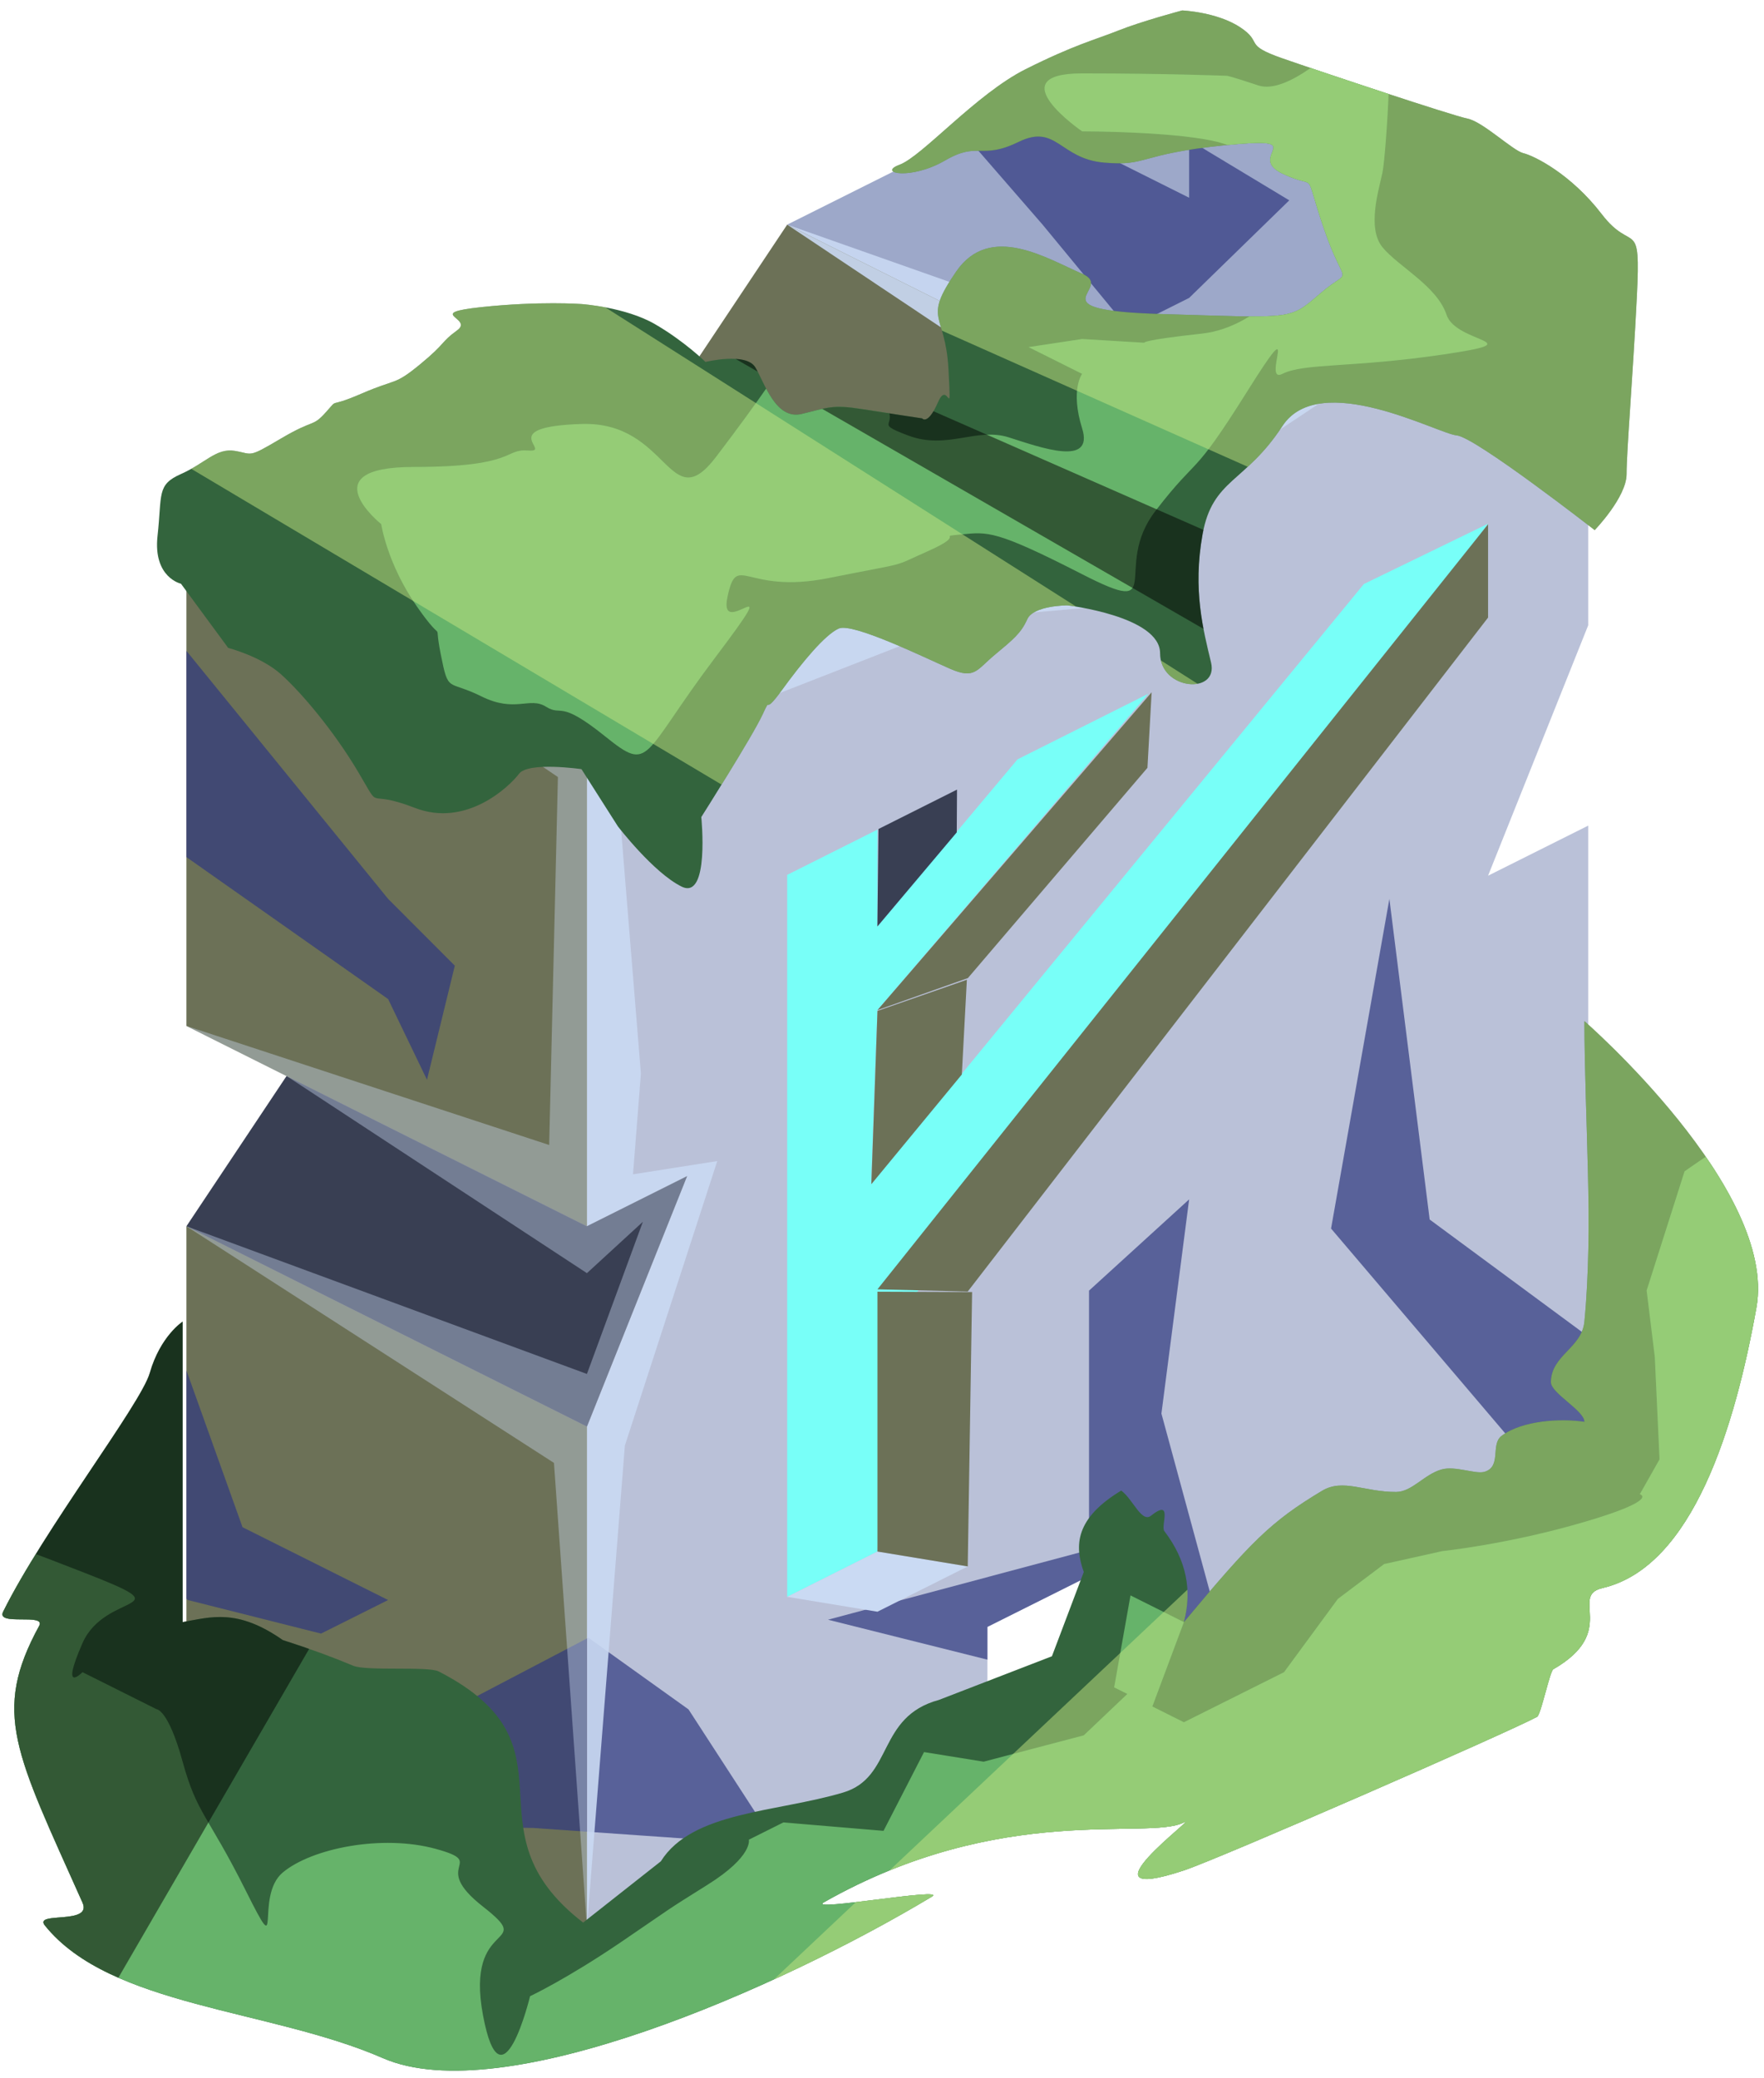 <?xml version="1.0" encoding="UTF-8" standalone="no"?><!DOCTYPE svg PUBLIC "-//W3C//DTD SVG 1.1//EN" "http://www.w3.org/Graphics/SVG/1.1/DTD/svg11.dtd"><svg width="100%" height="100%" viewBox="0 0 90 106" version="1.1" xmlns="http://www.w3.org/2000/svg" xmlns:xlink="http://www.w3.org/1999/xlink" xml:space="preserve" xmlns:serif="http://www.serif.com/" style="fill-rule:evenodd;clip-rule:evenodd;stroke-linejoin:round;stroke-miterlimit:1.414;"><g id="F_Runestone_mossy_runes_1"><g id="F_Runestone_grass_runes_1"><g id="F_Runestone_runes_1"><g><g><g><path d="M60.596,1.241l20.435,10.217l-20.435,10.217l-20.434,-10.217l20.434,-10.217Z" style="fill:#9da8c9;"/><clipPath id="_clip1"><path d="M60.596,1.241l20.435,10.217l-20.435,10.217l-20.434,-10.217l20.434,-10.217Z"/></clipPath><g clip-path="url(#_clip1)"><path d="M83.662,70.11l-10.72,-7.911l-2.055,-16.353l-2.976,16.814l10.719,12.6l-15.707,10.328l-3.667,-13.492l1.414,-10.924l-5.108,4.654l0,13.226l-13.317,3.558l10.938,2.74l-11.142,12.484l-6.913,-10.65l-5.109,-3.656l-18.08,9.472l15.264,0.231l12.413,0.867l-4.488,7.71l-30.651,0.962l-2.388,-27.633l7.496,6.469l6.793,1.712l3.424,-1.712l-7.428,-3.714l-4.456,-12.445l-0.849,-23.451l12.733,8.959l1.983,4.117l1.42,-5.819l-3.403,-3.407l-11.817,-14.525l4.26,-17.456l17.774,16.656l-5.108,-17.88l11.544,-5.773l8.89,-4.444l7.847,9.032l4.367,5.295l3.111,-1.556l5.109,-4.977l-5.109,-3.079l0,2.947l-5.108,-2.554l2.564,-3.826l12.761,4.01l7.677,1.1l7.649,10.83l-1.661,12.599l1.661,31.481l7.734,-67.652l-72.439,-2.166l-40.256,53.097l18.116,65.252l76.628,-0.636l7.666,-41.511" style="fill:#303880;fill-opacity:0.7;"/><path d="M81.031,11.458l-20.435,7.207l-20.434,-7.207l16.529,11.037l-2.016,4.234l-4.296,0.054l-20.434,-10.217l15.326,9.861l-14.487,7.762l-21.273,-7.406l18.954,12.849l-0.446,18.766l-18.508,-6.072l5.109,2.554l15.325,10.055l2.855,-2.621l-2.855,7.762l-20.434,-7.533l18.752,12.069l1.682,23.691l1.936,-24.575l4.714,-14.51l-4.299,0.676l0.403,-5.141l-1.311,-16.129l18.225,-7.115l8.697,-0.76l5.176,-7.63l17.545,-11.661Z" style="fill:#cadaf3;fill-opacity:0.9;"/></g><path d="M29.945,16.566l-20.434,10.217l20.434,10.218l20.434,-10.218l-20.434,-10.217" style="fill:#9da8c9;"/><clipPath id="_clip2"><path d="M29.945,16.566l-20.434,10.217l20.434,10.218l20.434,-10.218l-20.434,-10.217"/></clipPath><g clip-path="url(#_clip2)"><path d="M83.662,70.11l-10.72,-7.911l-2.055,-16.353l-2.976,16.814l10.719,12.6l-15.707,10.328l-3.667,-13.492l1.414,-10.924l-5.108,4.654l0,13.226l-13.317,3.558l10.938,2.74l-11.142,12.484l-6.913,-10.65l-5.109,-3.656l-18.08,9.472l15.264,0.231l12.413,0.867l-4.488,7.71l-30.651,0.962l-2.388,-27.633l7.496,6.469l6.793,1.712l3.424,-1.712l-7.428,-3.714l-4.456,-12.445l-0.849,-23.451l12.733,8.959l1.983,4.117l1.42,-5.819l-3.403,-3.407l-11.817,-14.525l4.26,-17.456l17.774,16.656l-5.108,-17.88l11.544,-5.773l8.89,-4.444l7.847,9.032l4.367,5.295l3.111,-1.556l5.109,-4.977l-5.109,-3.079l0,2.947l-5.108,-2.554l2.564,-3.826l12.761,4.01l7.677,1.1l7.649,10.83l-1.661,12.599l1.661,31.481l7.734,-67.652l-72.439,-2.166l-40.256,53.097l18.116,65.252l76.628,-0.636l7.666,-41.511" style="fill:#303880;fill-opacity:0.7;"/><path d="M81.031,11.458l-20.435,7.207l-20.434,-7.207l16.529,11.037l-2.016,4.234l-4.296,0.054l-20.434,-10.217l15.326,9.861l-14.487,7.762l-21.273,-7.406l18.954,12.849l-0.446,18.766l-18.508,-6.072l5.109,2.554l15.325,10.055l2.855,-2.621l-2.855,7.762l-20.434,-7.533l18.752,12.069l1.682,23.691l1.936,-24.575l4.714,-14.51l-4.299,0.676l0.403,-5.141l-1.311,-16.129l18.225,-7.115l8.697,-0.76l5.176,-7.63l17.545,-11.661Z" style="fill:#cadaf3;fill-opacity:0.9;"/></g><path d="M40.162,11.458l-5.108,7.663l20.434,10.217l5.108,-7.663l-20.434,-10.217Z" style="fill:#6c7157;"/><clipPath id="_clip3"><path d="M40.162,11.458l-5.108,7.663l20.434,10.217l5.108,-7.663l-20.434,-10.217Z"/></clipPath><g clip-path="url(#_clip3)"><path d="M83.662,70.11l-10.72,-7.911l-2.055,-16.353l-2.976,16.814l10.719,12.6l-15.707,10.328l-3.667,-13.492l1.414,-10.924l-5.108,4.654l0,13.226l-13.317,3.558l10.938,2.74l-11.142,12.484l-6.913,-10.65l-5.109,-3.656l-18.08,9.472l15.264,0.231l12.413,0.867l-4.488,7.71l-30.651,0.962l-2.388,-27.633l7.496,6.469l6.793,1.712l3.424,-1.712l-7.428,-3.714l-4.456,-12.445l-0.849,-23.451l12.733,8.959l1.983,4.117l1.42,-5.819l-3.403,-3.407l-11.817,-14.525l4.26,-17.456l17.774,16.656l-5.108,-17.88l11.544,-5.773l8.89,-4.444l7.847,9.032l4.367,5.295l3.111,-1.556l5.109,-4.977l-5.109,-3.079l0,2.947l-5.108,-2.554l2.564,-3.826l12.761,4.01l7.677,1.1l7.649,10.83l-1.661,12.599l1.661,31.481l7.734,-67.652l-72.439,-2.166l-40.256,53.097l18.116,65.252l76.628,-0.636l7.666,-41.511" style="fill:#303880;fill-opacity:0.7;"/><path d="M81.031,11.458l-20.435,7.207l-20.434,-7.207l16.529,11.037l-2.016,4.234l-4.296,0.054l-20.434,-10.217l15.326,9.861l-14.487,7.762l-21.273,-7.406l18.954,12.849l-0.446,18.766l-18.508,-6.072l5.109,2.554l15.325,10.055l2.855,-2.621l-2.855,7.762l-20.434,-7.533l18.752,12.069l1.682,23.691l1.936,-24.575l4.714,-14.51l-4.299,0.676l0.403,-5.141l-1.311,-16.129l18.225,-7.115l8.697,-0.76l5.176,-7.63l17.545,-11.661Z" style="fill:#cadaf3;fill-opacity:0.9;"/></g><path d="M81.031,11.458l-20.435,10.217l-5.108,7.663l-5.109,-2.555l-20.434,10.218l0,25.542l5.109,-2.554l-5.109,12.771l0,25.543l20.434,-10.217l0,-5.109l5.109,-2.554l5.108,2.554l20.435,-10.217l0,-30.651l-5.109,2.554l5.109,-12.771l0,-20.434" style="fill:#bac1d8;"/><clipPath id="_clip4"><path d="M81.031,11.458l-20.435,10.217l-5.108,7.663l-5.109,-2.555l-20.434,10.218l0,25.542l5.109,-2.554l-5.109,12.771l0,25.543l20.434,-10.217l0,-5.109l5.109,-2.554l5.108,2.554l20.435,-10.217l0,-30.651l-5.109,2.554l5.109,-12.771l0,-20.434"/></clipPath><g clip-path="url(#_clip4)"><path d="M83.662,70.11l-10.72,-7.911l-2.055,-16.353l-2.976,16.814l10.719,12.6l-15.707,10.328l-3.667,-13.492l1.414,-10.924l-5.108,4.654l0,13.226l-13.317,3.558l10.938,2.74l-11.142,12.484l-6.913,-10.65l-5.109,-3.656l-18.08,9.472l15.264,0.231l12.413,0.867l-4.488,7.71l-30.651,0.962l-2.388,-27.633l7.496,6.469l6.793,1.712l3.424,-1.712l-7.428,-3.714l-4.456,-12.445l-0.849,-23.451l12.733,8.959l1.983,4.117l1.42,-5.819l-3.403,-3.407l-11.817,-14.525l4.26,-17.456l17.774,16.656l-5.108,-17.88l11.544,-5.773l8.89,-4.444l7.847,9.032l4.367,5.295l3.111,-1.556l5.109,-4.977l-5.109,-3.079l0,2.947l-5.108,-2.554l2.564,-3.826l12.761,4.01l7.677,1.1l7.649,10.83l-1.661,12.599l1.661,31.481l7.734,-67.652l-72.439,-2.166l-40.256,53.097l18.116,65.252l76.628,-0.636l7.666,-41.511" style="fill:#303880;fill-opacity:0.7;"/><path d="M81.031,11.458l-20.435,7.207l-20.434,-7.207l16.529,11.037l-2.016,4.234l-4.296,0.054l-20.434,-10.217l15.326,9.861l-14.487,7.762l-21.273,-7.406l18.954,12.849l-0.446,18.766l-18.508,-6.072l5.109,2.554l15.325,10.055l2.855,-2.621l-2.855,7.762l-20.434,-7.533l18.752,12.069l1.682,23.691l1.936,-24.575l4.714,-14.51l-4.299,0.676l0.403,-5.141l-1.311,-16.129l18.225,-7.115l8.697,-0.76l5.176,-7.63l17.545,-11.661Z" style="fill:#cadaf3;fill-opacity:0.9;"/></g><path d="M9.511,26.783l20.434,10.218l0,25.542l-20.434,-10.217l0,-25.543Z" style="fill:#6c7157;"/><clipPath id="_clip5"><path d="M9.511,26.783l20.434,10.218l0,25.542l-20.434,-10.217l0,-25.543Z"/></clipPath><g clip-path="url(#_clip5)"><path d="M83.662,70.11l-10.72,-7.911l-2.055,-16.353l-2.976,16.814l10.719,12.6l-15.707,10.328l-3.667,-13.492l1.414,-10.924l-5.108,4.654l0,13.226l-13.317,3.558l10.938,2.74l-11.142,12.484l-6.913,-10.65l-5.109,-3.656l-18.08,9.472l15.264,0.231l12.413,0.867l-4.488,7.71l-30.651,0.962l-2.388,-27.633l7.496,6.469l6.793,1.712l3.424,-1.712l-7.428,-3.714l-4.456,-12.445l-0.849,-23.451l12.733,8.959l1.983,4.117l1.42,-5.819l-3.403,-3.407l-11.817,-14.525l4.26,-17.456l17.774,16.656l-5.108,-17.88l11.544,-5.773l8.89,-4.444l7.847,9.032l4.367,5.295l3.111,-1.556l5.109,-4.977l-5.109,-3.079l0,2.947l-5.108,-2.554l2.564,-3.826l12.761,4.01l7.677,1.1l7.649,10.83l-1.661,12.599l1.661,31.481l7.734,-67.652l-72.439,-2.166l-40.256,53.097l18.116,65.252l76.628,-0.636l7.666,-41.511" style="fill:#303880;fill-opacity:0.7;"/><path d="M81.031,11.458l-20.435,7.207l-20.434,-7.207l16.529,11.037l-2.016,4.234l-4.296,0.054l-20.434,-10.217l15.326,9.861l-14.487,7.762l-21.273,-7.406l18.954,12.849l-0.446,18.766l-18.508,-6.072l5.109,2.554l15.325,10.055l2.855,-2.621l-2.855,7.762l-20.434,-7.533l18.752,12.069l1.682,23.691l1.936,-24.575l4.714,-14.51l-4.299,0.676l0.403,-5.141l-1.311,-16.129l18.225,-7.115l8.697,-0.76l5.176,-7.63l17.545,-11.661Z" style="fill:#cadaf3;fill-opacity:0.4;"/></g><path d="M29.945,98.303l-20.434,-10.217l0,-25.543l20.434,10.217l0,25.543" style="fill:#6c7157;"/><clipPath id="_clip6"><path d="M29.945,98.303l-20.434,-10.217l0,-25.543l20.434,10.217l0,25.543"/></clipPath><g clip-path="url(#_clip6)"><path d="M83.662,70.11l-10.72,-7.911l-2.055,-16.353l-2.976,16.814l10.719,12.6l-15.707,10.328l-3.667,-13.492l1.414,-10.924l-5.108,4.654l0,13.226l-13.317,3.558l10.938,2.74l-11.142,12.484l-6.913,-10.65l-5.109,-3.656l-18.08,9.472l15.264,0.231l12.413,0.867l-4.488,7.71l-30.651,0.962l-2.388,-27.633l7.496,6.469l6.793,1.712l3.424,-1.712l-7.428,-3.714l-4.456,-12.445l-0.849,-23.451l12.733,8.959l1.983,4.117l1.42,-5.819l-3.403,-3.407l-11.817,-14.525l4.26,-17.456l17.774,16.656l-5.108,-17.88l11.544,-5.773l8.89,-4.444l7.847,9.032l4.367,5.295l3.111,-1.556l5.109,-4.977l-5.109,-3.079l0,2.947l-5.108,-2.554l2.564,-3.826l12.761,4.01l7.677,1.1l7.649,10.83l-1.661,12.599l1.661,31.481l7.734,-67.652l-72.439,-2.166l-40.256,53.097l18.116,65.252l76.628,-0.636l7.666,-41.511" style="fill:#303880;fill-opacity:0.7;"/><path d="M81.031,11.458l-20.435,7.207l-20.434,-7.207l16.529,11.037l-2.016,4.234l-4.296,0.054l-20.434,-10.217l15.326,9.861l-14.487,7.762l-21.273,-7.406l18.954,12.849l-0.446,18.766l-18.508,-6.072l5.109,2.554l15.325,10.055l2.855,-2.621l-2.855,7.762l-20.434,-7.533l18.752,12.069l1.682,23.691l1.936,-24.575l4.714,-14.51l-4.299,0.676l0.403,-5.141l-1.311,-16.129l18.225,-7.115l8.697,-0.76l5.176,-7.63l17.545,-11.661Z" style="fill:#cadaf3;fill-opacity:0.4;"/></g><path d="M9.511,52.326l5.109,2.554l-5.109,7.663l20.434,10.217l5.109,-12.771l-5.109,2.554l-20.434,-10.217Z" style="fill:#393f53;"/><clipPath id="_clip7"><path d="M9.511,52.326l5.109,2.554l-5.109,7.663l20.434,10.217l5.109,-12.771l-5.109,2.554l-20.434,-10.217Z"/></clipPath><g clip-path="url(#_clip7)"><path d="M81.031,11.458l-20.435,7.207l-20.434,-7.207l16.529,11.037l-2.016,4.234l-4.296,0.054l-20.434,-10.217l15.326,9.861l-14.487,7.762l-21.273,-7.406l18.954,12.849l-0.446,18.766l-18.508,-6.072l5.109,2.554l15.325,10.055l2.855,-2.621l-2.855,7.762l-20.434,-7.533l18.752,12.069l1.682,23.691l1.936,-24.575l4.714,-14.51l-4.299,0.676l0.403,-5.141l-1.311,-16.129l18.225,-7.115l8.697,-0.76l5.176,-7.63l17.545,-11.661Z" style="fill:#cadaf3;fill-opacity:0.4;"/></g></g><g><path d="M40.162,44.622l0,36.821l4.606,-2.31l0.503,-11.192l30.651,-41.23l-6.337,3.076l-25.143,30.616l0.326,-8.885l13.818,-16.134l-6.673,3.346l-7.145,8.513l0,-4.93l-4.606,2.309Z" style="fill:#78fff8;"/><path d="M40.162,81.443l4.606,0.759l4.606,-2.31l-4.606,-0.759l-4.606,2.31Z" style="fill:#cadaf3;"/><path d="M49.374,79.892l0.223,-13.992l-4.829,-0.019l0,13.252l4.606,0.759Z" style="fill:#6c7157;"/><path d="M44.768,65.759l31.154,-39.021l0,4.76l-26.548,34.375l-4.606,-0.114Z" style="fill:#6c7157;"/><path d="M49.383,49.884l9.16,-10.723l0.214,-3.852l-13.989,16.209l4.615,-1.634Z" style="fill:#6c7157;"/><path d="M44.82,42.282l-0.055,4.972l4.049,-4.801l0.013,-2.181l-4.007,2.01Z" style="fill:#393f53;"/><path d="M44.769,51.56l4.561,-1.59l-0.257,4.833l-4.616,5.593l0.312,-8.836Z" style="fill:#6c7157;"/></g></g></g></g><path d="M80.837,52.08c0,0 9.856,8.577 8.777,14.606c-1.079,6.028 -3.229,13.233 -7.853,14.308c-1.72,0.4 0.847,2.21 -2.512,4.143c-0.176,0.102 -0.635,2.32 -0.823,2.423c-1.408,0.769 -16.227,7.243 -18.023,7.836c-5.677,1.876 0.864,-2.886 0,-2.447c-1.867,0.948 -9.278,-1.077 -18.368,4.075c-0.9,0.51 6.362,-0.801 5.508,-0.288c-7.774,4.667 -21.894,10.899 -28.008,8.234c-5.758,-2.509 -13.904,-2.61 -17.243,-6.763c-0.596,-0.741 2.436,-0.007 1.918,-1.167c-3.422,-7.661 -4.632,-9.677 -2.213,-14.113c0.371,-0.679 -2.212,0.031 -1.837,-0.725c2.07,-4.177 7.027,-10.584 7.482,-12.178c0.538,-1.882 1.676,-2.618 1.676,-2.618l0,15.326c1.439,-0.258 2.787,-0.71 5.109,0.915c1.379,0.442 2.569,0.879 3.599,1.312c0.669,0.282 3.818,0.012 4.36,0.291c7.442,3.83 1.155,8.023 7.366,12.807l3.966,-3.126c1.596,-2.546 5.9,-2.495 9.298,-3.506c2.588,-0.77 1.703,-3.862 4.891,-4.725l5.763,-2.226l1.625,-4.297c-0.489,-1.367 -0.424,-2.743 1.91,-4.153c0.587,0.424 1.04,1.66 1.516,1.284c1.151,-0.91 0.484,0.521 0.685,0.783c1.153,1.508 1.415,3.058 0.997,4.641c3.435,-4.108 4.416,-5.117 7.045,-6.695c1.078,-0.647 2.156,0.061 3.776,0.057c0.821,-0.002 1.43,-0.894 2.327,-1.148c0.698,-0.197 1.723,0.252 2.178,0.123c0.902,-0.256 0.306,-1.397 0.877,-1.831c1.052,-0.798 3.03,-0.905 4.231,-0.723c0.005,-0.567 -1.712,-1.456 -1.709,-2.023c0.008,-1.369 1.578,-1.739 1.709,-3.086c0.467,-4.782 0.008,-10.451 0,-15.326Z" style="fill:#33643d;"/><clipPath id="_clip8"><path d="M80.837,52.08c0,0 9.856,8.577 8.777,14.606c-1.079,6.028 -3.229,13.233 -7.853,14.308c-1.72,0.4 0.847,2.21 -2.512,4.143c-0.176,0.102 -0.635,2.32 -0.823,2.423c-1.408,0.769 -16.227,7.243 -18.023,7.836c-5.677,1.876 0.864,-2.886 0,-2.447c-1.867,0.948 -9.278,-1.077 -18.368,4.075c-0.9,0.51 6.362,-0.801 5.508,-0.288c-7.774,4.667 -21.894,10.899 -28.008,8.234c-5.758,-2.509 -13.904,-2.61 -17.243,-6.763c-0.596,-0.741 2.436,-0.007 1.918,-1.167c-3.422,-7.661 -4.632,-9.677 -2.213,-14.113c0.371,-0.679 -2.212,0.031 -1.837,-0.725c2.07,-4.177 7.027,-10.584 7.482,-12.178c0.538,-1.882 1.676,-2.618 1.676,-2.618l0,15.326c1.439,-0.258 2.787,-0.71 5.109,0.915c1.379,0.442 2.569,0.879 3.599,1.312c0.669,0.282 3.818,0.012 4.36,0.291c7.442,3.83 1.155,8.023 7.366,12.807l3.966,-3.126c1.596,-2.546 5.9,-2.495 9.298,-3.506c2.588,-0.77 1.703,-3.862 4.891,-4.725l5.763,-2.226l1.625,-4.297c-0.489,-1.367 -0.424,-2.743 1.91,-4.153c0.587,0.424 1.04,1.66 1.516,1.284c1.151,-0.91 0.484,0.521 0.685,0.783c1.153,1.508 1.415,3.058 0.997,4.641c3.435,-4.108 4.416,-5.117 7.045,-6.695c1.078,-0.647 2.156,0.061 3.776,0.057c0.821,-0.002 1.43,-0.894 2.327,-1.148c0.698,-0.197 1.723,0.252 2.178,0.123c0.902,-0.256 0.306,-1.397 0.877,-1.831c1.052,-0.798 3.03,-0.905 4.231,-0.723c0.005,-0.567 -1.712,-1.456 -1.709,-2.023c0.008,-1.369 1.578,-1.739 1.709,-3.086c0.467,-4.782 0.008,-10.451 0,-15.326Z"/></clipPath><g clip-path="url(#_clip8)"><path d="M83.9,46.525l19.321,40.312l-81.441,30.799l53.134,-50.061l3.663,-22.265l5.323,1.215Z" style="fill:#c4e783;fill-opacity:0.5;"/><path d="M91.054,57.189c0.018,-1.108 -5.108,2.554 -5.108,2.554l-1.934,6.076l0.416,3.382l0.242,5.23l-1.006,1.779c0,0 1.051,0.274 -2.827,1.413c-3.877,1.14 -7.243,1.487 -7.243,1.487l-2.974,0.661l-2.363,1.779l-2.745,3.736l-5.109,2.554l-1.609,-0.804l1.609,-4.304l-2.724,-1.362l-0.834,4.691l0.672,0.336l-2.222,2.11l-5.109,1.344l-3.041,-0.49l-2.067,4.018l-5.109,-0.43l-1.762,0.881c0,0 0.221,0.84 -2.102,2.295c-2.324,1.455 -1.596,1.006 -4.396,2.911c-2.8,1.904 -4.664,2.776 -4.664,2.776c0,0 -1.458,6.016 -2.401,0.976c-0.943,-5.04 2.791,-3.36 0,-5.544c-2.792,-2.184 0.322,-2.196 -2.411,-2.946c-2.733,-0.75 -6.328,-0.032 -7.806,1.205c-1.479,1.237 0.072,4.843 -1.88,0.94c-1.951,-3.904 -2.491,-3.904 -3.229,-6.592c-0.738,-2.688 -1.332,-2.677 -1.332,-2.677l-1.21,-0.605l-2.566,-1.283c0,0 -1.178,1.205 0,-1.483c1.178,-2.688 5.374,-1.539 0,-3.626c-5.375,-2.086 -6.55,-2.588 -9.071,-0.573c-2.52,2.015 -4.287,-5.036 -3.404,9.662c0.884,14.698 -12.459,17.358 5.805,23.336c18.264,5.979 13.398,8.656 32.212,5.889c18.814,-2.766 20.479,-2.43 30.651,-7.807c10.172,-5.376 11.476,1.09 21.913,-11.888c10.436,-12.977 10.369,-9.812 13.847,-18.619c3.478,-8.807 7.915,-10.991 5.109,-14.183c-2.807,-3.192 -10.235,-7.697 -10.218,-8.805Z" style="fill:#66b36a;"/><clipPath id="_clip9"><path d="M91.054,57.189c0.018,-1.108 -5.108,2.554 -5.108,2.554l-1.934,6.076l0.416,3.382l0.242,5.23l-1.006,1.779c0,0 1.051,0.274 -2.827,1.413c-3.877,1.14 -7.243,1.487 -7.243,1.487l-2.974,0.661l-2.363,1.779l-2.745,3.736l-5.109,2.554l-1.609,-0.804l1.609,-4.304l-2.724,-1.362l-0.834,4.691l0.672,0.336l-2.222,2.11l-5.109,1.344l-3.041,-0.49l-2.067,4.018l-5.109,-0.43l-1.762,0.881c0,0 0.221,0.84 -2.102,2.295c-2.324,1.455 -1.596,1.006 -4.396,2.911c-2.8,1.904 -4.664,2.776 -4.664,2.776c0,0 -1.458,6.016 -2.401,0.976c-0.943,-5.04 2.791,-3.36 0,-5.544c-2.792,-2.184 0.322,-2.196 -2.411,-2.946c-2.733,-0.75 -6.328,-0.032 -7.806,1.205c-1.479,1.237 0.072,4.843 -1.88,0.94c-1.951,-3.904 -2.491,-3.904 -3.229,-6.592c-0.738,-2.688 -1.332,-2.677 -1.332,-2.677l-1.21,-0.605l-2.566,-1.283c0,0 -1.178,1.205 0,-1.483c1.178,-2.688 5.374,-1.539 0,-3.626c-5.375,-2.086 -6.55,-2.588 -9.071,-0.573c-2.52,2.015 -4.287,-5.036 -3.404,9.662c0.884,14.698 -12.459,17.358 5.805,23.336c18.264,5.979 13.398,8.656 32.212,5.889c18.814,-2.766 20.479,-2.43 30.651,-7.807c10.172,-5.376 11.476,1.09 21.913,-11.888c10.436,-12.977 10.369,-9.812 13.847,-18.619c3.478,-8.807 7.915,-10.991 5.109,-14.183c-2.807,-3.192 -10.235,-7.697 -10.218,-8.805Z"/></clipPath><g clip-path="url(#_clip9)"><path d="M83.9,46.525l19.321,40.312l-81.441,30.799l53.134,-50.061l3.663,-22.265l5.323,1.215Z" style="fill:#c4e783;fill-opacity:0.5;"/></g><path d="M20.421,76.088l-19.492,33.589l-12.859,-32.779c0,0 18.886,-21.304 20.434,-19.586c1.548,1.718 11.917,18.776 11.917,18.776Z" style="fill-opacity:0.5;"/></g></g><path d="M81.362,27.037c0,0 -6.097,-4.752 -7.042,-4.831c-0.946,-0.079 -6.989,-3.389 -8.893,-0.473c-1.905,2.916 -3.56,2.681 -4.072,5.517c-0.512,2.837 0.039,4.886 0.433,6.541c0.394,1.655 -2.6,1.419 -2.6,-0.473c0,-1.891 -4.729,-2.443 -4.729,-2.443c0,0 -1.734,0 -2.049,0.71c-0.316,0.709 -0.71,1.024 -1.656,1.812c-0.945,0.788 -1.024,1.261 -2.285,0.71c-1.261,-0.552 -4.965,-2.365 -5.675,-2.05c-0.709,0.316 -1.879,1.734 -2.91,3.153c-1.03,1.419 -0.465,0.13 -0.984,1.247c-0.519,1.117 -3.12,5.216 -3.12,5.216c0,0 0.435,4.256 -1.004,3.546c-1.439,-0.709 -3.252,-3.073 -3.252,-3.073l-1.857,-2.917c0,0 -2.714,-0.394 -3.187,0.237c-0.473,0.63 -2.677,2.763 -5.319,1.736c-2.641,-1.027 -1.617,0.313 -2.878,-1.815c-1.261,-2.128 -2.918,-4.073 -3.941,-4.992c-1.024,-0.919 -2.7,-1.35 -2.7,-1.35l-2.409,-3.273c0,0 -1.431,-0.313 -1.195,-2.442c0.236,-2.129 -0.053,-2.602 1.195,-3.154c1.248,-0.552 1.798,-1.336 2.744,-1.18c0.947,0.155 0.63,0.392 2.365,-0.633c1.734,-1.024 1.577,-0.551 2.286,-1.339c0.709,-0.789 0,-0.158 1.813,-0.946c1.813,-0.788 1.655,-0.394 2.995,-1.498c1.34,-1.103 1.024,-1.103 1.891,-1.734c0.867,-0.63 -1.714,-0.867 1.232,-1.182c2.945,-0.315 5.108,-0.157 5.108,-0.157c0,0 2.251,0.157 3.748,1.024c1.498,0.867 2.58,1.929 2.58,1.929c0,0 2.07,-0.51 2.543,0.278c0.473,0.788 1.035,2.699 2.37,2.374c1.335,-0.325 1.571,-0.483 3.068,-0.246c1.498,0.236 3.074,0.473 3.074,0.473c0,0 0.283,0.379 0.812,-0.835c0.528,-1.214 0.686,1.229 0.528,-1.687c-0.158,-2.916 -1.34,-2.443 0.394,-4.966c1.734,-2.522 4.655,-0.648 6.426,0.11c1.771,0.757 -2.682,1.861 4.116,2.058c6.797,0.197 6.415,0.33 8.064,-1.076c1.649,-1.407 1.255,-0.067 0.152,-3.298c-1.104,-3.232 -0.211,-1.881 -2.115,-2.793c-1.905,-0.912 1.627,-1.906 -2.897,-1.448c-4.525,0.458 -3.936,1.083 -6.201,0.889c-2.264,-0.195 -2.425,-2.001 -4.355,-1.058c-1.929,0.942 -2.055,-0.039 -3.742,0.942c-1.771,1.031 -3.496,0.653 -2.336,0.224c1.16,-0.429 3.913,-3.613 6.435,-4.874c2.522,-1.261 3.546,-1.498 4.729,-1.97c1.182,-0.473 3.258,-1.025 3.258,-1.025c0,0 1.786,0.079 2.968,0.867c1.182,0.788 0.105,0.867 2.141,1.576c2.036,0.71 8.656,2.916 9.444,3.074c0.789,0.158 2.316,1.636 2.853,1.764c0.536,0.127 2.415,1.047 3.998,3.109c1.582,2.063 1.999,0.058 1.791,4.213c-0.209,4.155 -0.524,7.859 -0.524,9.041c0,1.182 -1.627,2.861 -1.627,2.861Z" style="fill:#33643d;"/><clipPath id="_clip10"><path d="M81.362,27.037c0,0 -6.097,-4.752 -7.042,-4.831c-0.946,-0.079 -6.989,-3.389 -8.893,-0.473c-1.905,2.916 -3.56,2.681 -4.072,5.517c-0.512,2.837 0.039,4.886 0.433,6.541c0.394,1.655 -2.6,1.419 -2.6,-0.473c0,-1.891 -4.729,-2.443 -4.729,-2.443c0,0 -1.734,0 -2.049,0.71c-0.316,0.709 -0.71,1.024 -1.656,1.812c-0.945,0.788 -1.024,1.261 -2.285,0.71c-1.261,-0.552 -4.965,-2.365 -5.675,-2.05c-0.709,0.316 -1.879,1.734 -2.91,3.153c-1.03,1.419 -0.465,0.13 -0.984,1.247c-0.519,1.117 -3.12,5.216 -3.12,5.216c0,0 0.435,4.256 -1.004,3.546c-1.439,-0.709 -3.252,-3.073 -3.252,-3.073l-1.857,-2.917c0,0 -2.714,-0.394 -3.187,0.237c-0.473,0.63 -2.677,2.763 -5.319,1.736c-2.641,-1.027 -1.617,0.313 -2.878,-1.815c-1.261,-2.128 -2.918,-4.073 -3.941,-4.992c-1.024,-0.919 -2.7,-1.35 -2.7,-1.35l-2.409,-3.273c0,0 -1.431,-0.313 -1.195,-2.442c0.236,-2.129 -0.053,-2.602 1.195,-3.154c1.248,-0.552 1.798,-1.336 2.744,-1.18c0.947,0.155 0.63,0.392 2.365,-0.633c1.734,-1.024 1.577,-0.551 2.286,-1.339c0.709,-0.789 0,-0.158 1.813,-0.946c1.813,-0.788 1.655,-0.394 2.995,-1.498c1.34,-1.103 1.024,-1.103 1.891,-1.734c0.867,-0.63 -1.714,-0.867 1.232,-1.182c2.945,-0.315 5.108,-0.157 5.108,-0.157c0,0 2.251,0.157 3.748,1.024c1.498,0.867 2.58,1.929 2.58,1.929c0,0 2.07,-0.51 2.543,0.278c0.473,0.788 1.035,2.699 2.37,2.374c1.335,-0.325 1.571,-0.483 3.068,-0.246c1.498,0.236 3.074,0.473 3.074,0.473c0,0 0.283,0.379 0.812,-0.835c0.528,-1.214 0.686,1.229 0.528,-1.687c-0.158,-2.916 -1.34,-2.443 0.394,-4.966c1.734,-2.522 4.655,-0.648 6.426,0.11c1.771,0.757 -2.682,1.861 4.116,2.058c6.797,0.197 6.415,0.33 8.064,-1.076c1.649,-1.407 1.255,-0.067 0.152,-3.298c-1.104,-3.232 -0.211,-1.881 -2.115,-2.793c-1.905,-0.912 1.627,-1.906 -2.897,-1.448c-4.525,0.458 -3.936,1.083 -6.201,0.889c-2.264,-0.195 -2.425,-2.001 -4.355,-1.058c-1.929,0.942 -2.055,-0.039 -3.742,0.942c-1.771,1.031 -3.496,0.653 -2.336,0.224c1.16,-0.429 3.913,-3.613 6.435,-4.874c2.522,-1.261 3.546,-1.498 4.729,-1.97c1.182,-0.473 3.258,-1.025 3.258,-1.025c0,0 1.786,0.079 2.968,0.867c1.182,0.788 0.105,0.867 2.141,1.576c2.036,0.71 8.656,2.916 9.444,3.074c0.789,0.158 2.316,1.636 2.853,1.764c0.536,0.127 2.415,1.047 3.998,3.109c1.582,2.063 1.999,0.058 1.791,4.213c-0.209,4.155 -0.524,7.859 -0.524,9.041c0,1.182 -1.627,2.861 -1.627,2.861Z"/></clipPath><g clip-path="url(#_clip10)"><path d="M71.486,42.533l19.484,-20.033c3.401,-19.583 -11.635,-25.793 -37.022,-24.496l-19.172,12.951l38.178,16.987c-2.69,2.678 4.925,-1.86 -8.659,8.962l-37.707,-23.958l-17.355,10.653l32.901,19.584l29.352,-0.65" style="fill:#c4e783;fill-opacity:0.5;"/><path d="M70.535,1.19c0.684,-0.524 0.179,6.741 0,7.603c-0.178,0.862 -0.807,2.833 0,3.818c0.807,0.985 2.778,1.97 3.27,3.448c0.493,1.478 4.509,1.326 -0.147,2.018c-4.655,0.691 -7.127,0.432 -8.231,0.992c-1.104,0.561 1.081,-3.689 -1.797,0.899c-2.878,4.588 -2.404,3.146 -4.673,6.084c-2.269,2.937 0.686,5.502 -3.747,3.234c-4.433,-2.267 -4.81,-2.158 -6.161,-2.028c-1.351,0.13 0.342,-0.056 -1.674,0.838c-2.016,0.893 -0.785,0.524 -5.095,1.386c-4.31,0.862 -4.668,-1.378 -5.166,0.973c-0.499,2.352 3.188,-1.972 -0.626,3.084c-3.814,5.056 -3.257,5.912 -5.629,4.006c-2.372,-1.906 -2.16,-0.975 -3.004,-1.502c-0.845,-0.527 -1.56,0.335 -3.296,-0.527c-1.736,-0.862 -1.672,-0.128 -2.074,-2.158c-0.401,-2.029 0.309,-0.239 -1.216,-2.427c-1.525,-2.188 -1.819,-4.199 -1.819,-4.199c0,0 -3.647,-2.915 1.649,-2.915c5.295,0 4.579,-0.94 5.86,-0.839c1.282,0.1 -1.777,-1.208 2.708,-1.354c4.485,-0.147 4.457,4.845 6.872,1.672c2.416,-3.173 3.345,-4.651 3.345,-4.651c0,0 1.713,-2.082 2.916,-0.672c1.204,1.411 1.088,0.918 2.193,2.396c1.104,1.478 -0.62,1.108 1.351,1.847c1.97,0.739 3.479,-0.432 5.126,0.092c1.647,0.524 4.355,1.509 3.74,-0.461c-0.616,-1.971 0,-2.778 0,-2.778l-2.731,-1.365l2.731,-0.414l3.175,0.192c0,0 -0.191,-0.125 2.935,-0.466c3.126,-0.341 5.34,-3.672 5.34,-3.672c0,0 -0.499,0.868 -1.233,-1.718c-0.735,-2.586 -1.079,-3.744 -3.123,-4.335c-2.045,-0.591 -7.094,-0.591 -7.094,-0.591c0,0 -4.311,-2.957 0,-2.956c4.31,0 7.389,0.123 7.389,0.123c0,0 0.121,-0.004 1.6,0.491c1.479,0.495 4.039,-2.02 4.039,-2.02c0,0 1.614,-0.625 2.297,-1.148Z" style="fill:#66b36a;"/><clipPath id="_clip11"><path d="M70.535,1.19c0.684,-0.524 0.179,6.741 0,7.603c-0.178,0.862 -0.807,2.833 0,3.818c0.807,0.985 2.778,1.97 3.27,3.448c0.493,1.478 4.509,1.326 -0.147,2.018c-4.655,0.691 -7.127,0.432 -8.231,0.992c-1.104,0.561 1.081,-3.689 -1.797,0.899c-2.878,4.588 -2.404,3.146 -4.673,6.084c-2.269,2.937 0.686,5.502 -3.747,3.234c-4.433,-2.267 -4.81,-2.158 -6.161,-2.028c-1.351,0.13 0.342,-0.056 -1.674,0.838c-2.016,0.893 -0.785,0.524 -5.095,1.386c-4.31,0.862 -4.668,-1.378 -5.166,0.973c-0.499,2.352 3.188,-1.972 -0.626,3.084c-3.814,5.056 -3.257,5.912 -5.629,4.006c-2.372,-1.906 -2.16,-0.975 -3.004,-1.502c-0.845,-0.527 -1.56,0.335 -3.296,-0.527c-1.736,-0.862 -1.672,-0.128 -2.074,-2.158c-0.401,-2.029 0.309,-0.239 -1.216,-2.427c-1.525,-2.188 -1.819,-4.199 -1.819,-4.199c0,0 -3.647,-2.915 1.649,-2.915c5.295,0 4.579,-0.94 5.86,-0.839c1.282,0.1 -1.777,-1.208 2.708,-1.354c4.485,-0.147 4.457,4.845 6.872,1.672c2.416,-3.173 3.345,-4.651 3.345,-4.651c0,0 1.713,-2.082 2.916,-0.672c1.204,1.411 1.088,0.918 2.193,2.396c1.104,1.478 -0.62,1.108 1.351,1.847c1.97,0.739 3.479,-0.432 5.126,0.092c1.647,0.524 4.355,1.509 3.74,-0.461c-0.616,-1.971 0,-2.778 0,-2.778l-2.731,-1.365l2.731,-0.414l3.175,0.192c0,0 -0.191,-0.125 2.935,-0.466c3.126,-0.341 5.34,-3.672 5.34,-3.672c0,0 -0.499,0.868 -1.233,-1.718c-0.735,-2.586 -1.079,-3.744 -3.123,-4.335c-2.045,-0.591 -7.094,-0.591 -7.094,-0.591c0,0 -4.311,-2.957 0,-2.956c4.31,0 7.389,0.123 7.389,0.123c0,0 0.121,-0.004 1.6,0.491c1.479,0.495 4.039,-2.02 4.039,-2.02c0,0 1.614,-0.625 2.297,-1.148Z"/></clipPath><g clip-path="url(#_clip11)"><path d="M71.486,42.533l19.484,-20.033c3.401,-19.583 -11.635,-25.793 -37.022,-24.496l-19.172,12.951l38.178,16.987c-2.69,2.678 4.925,-1.86 -8.659,8.962l-37.707,-23.958l-17.355,10.653l32.901,19.584l29.352,-0.65" style="fill:#c4e783;fill-opacity:0.5;"/></g><path d="M34.776,15.33l35.759,15.708l-5.108,3.357l-32.307,-18.634l1.656,-0.431Z" style="fill-opacity:0.5;"/></g></g></svg>